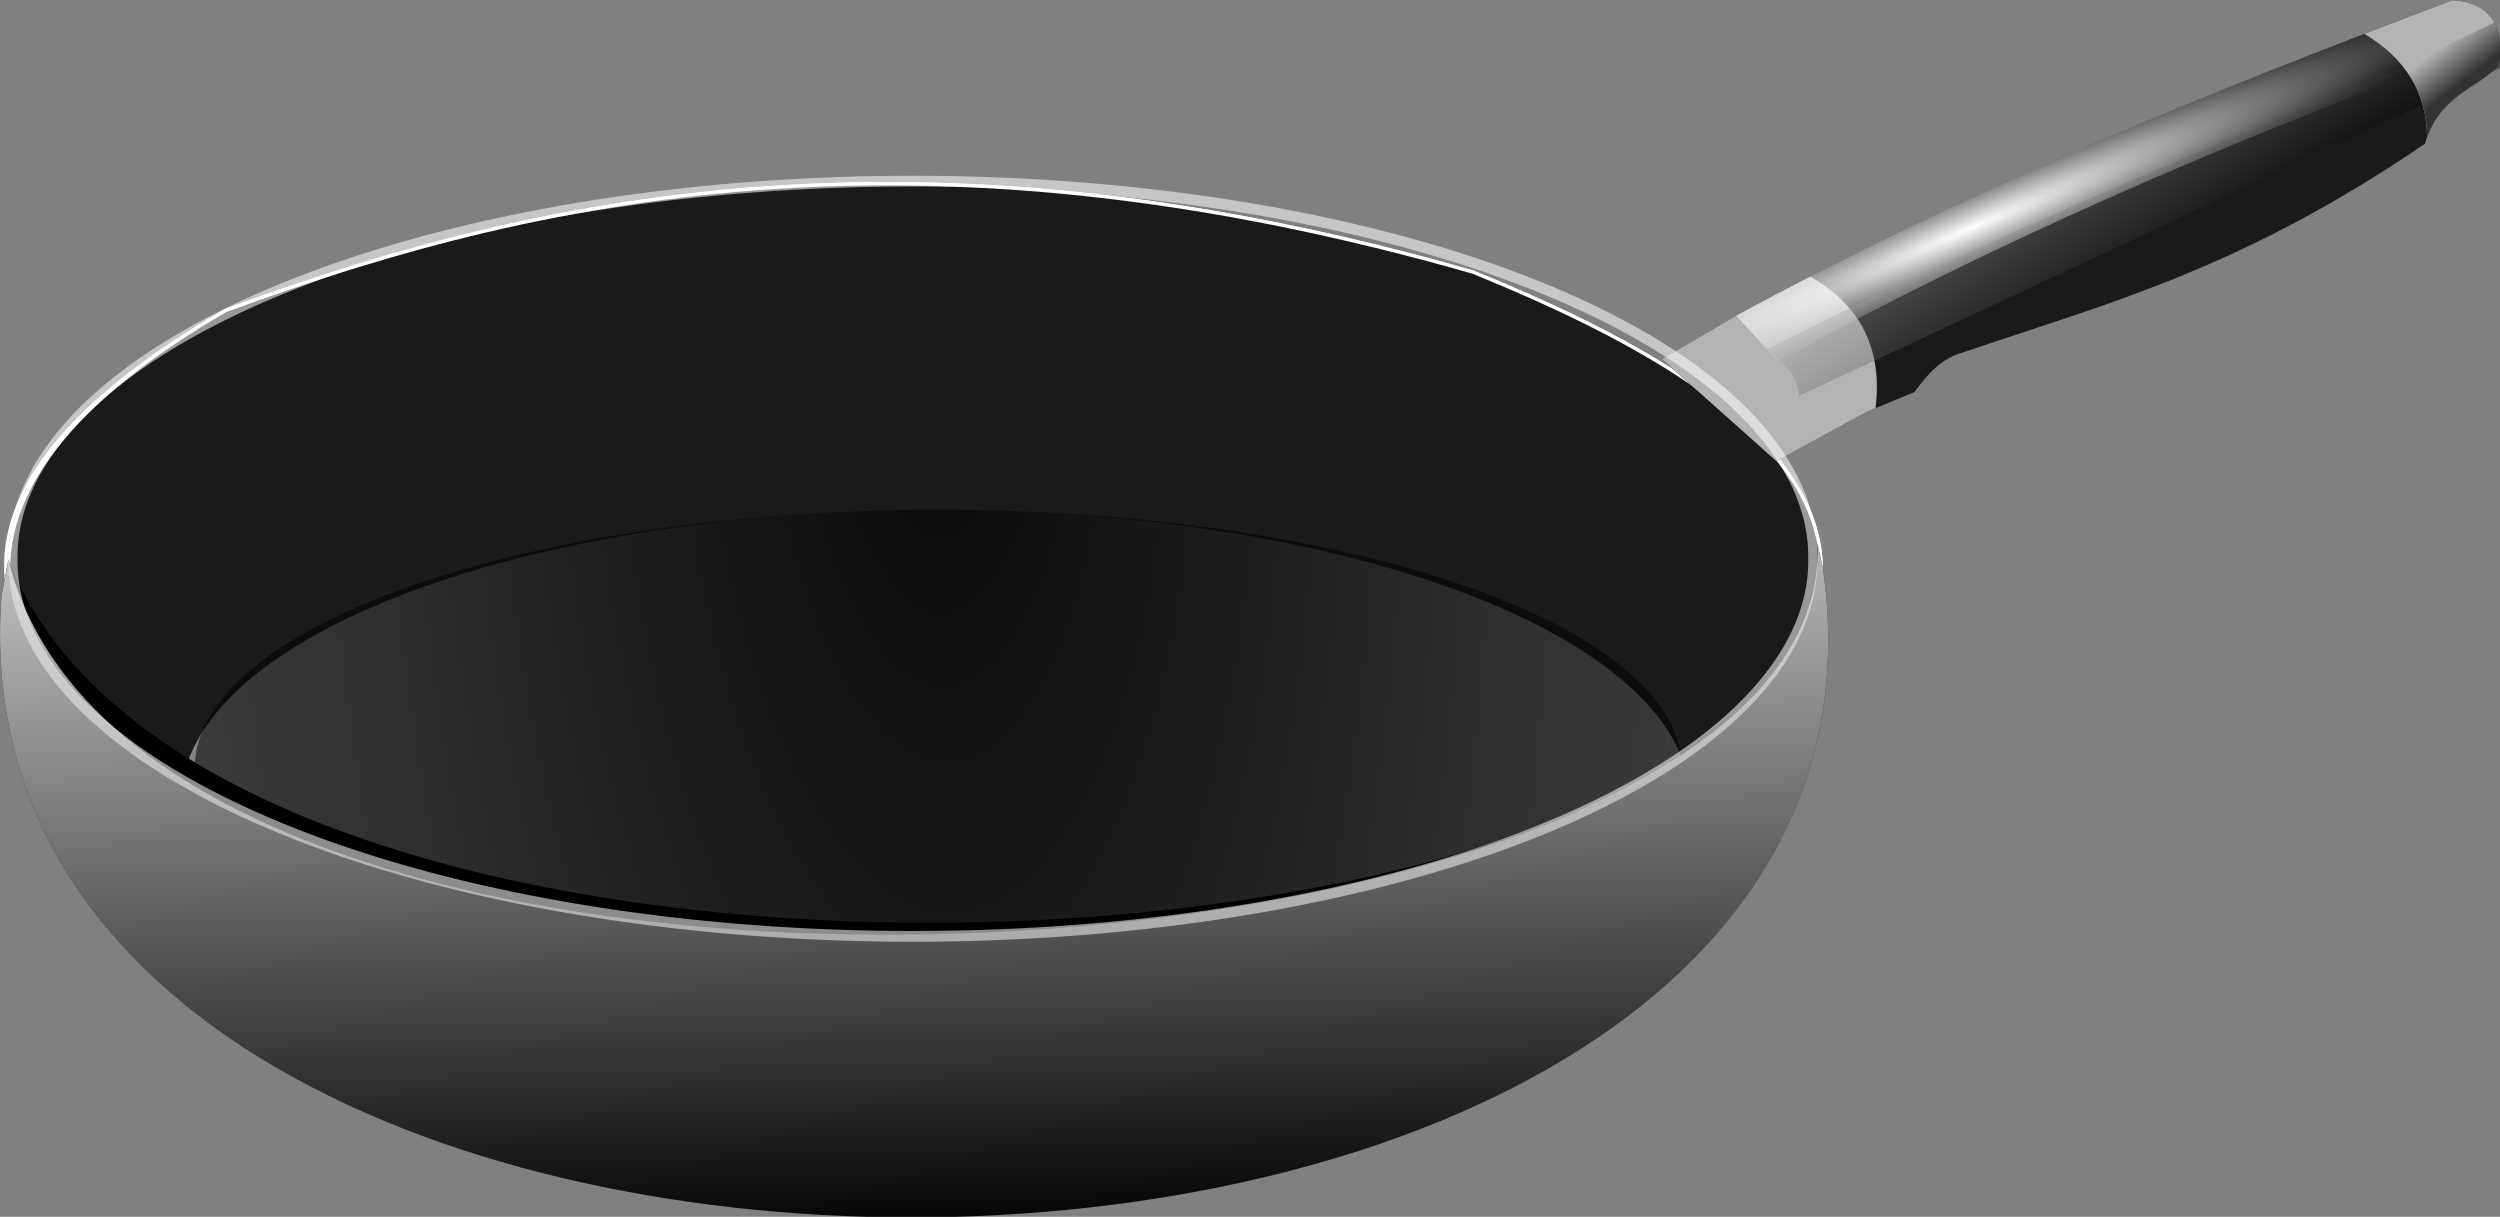 <?xml version="1.0" encoding="UTF-8" standalone="no"?>
<svg
   xmlns:dc="http://purl.org/dc/elements/1.1/"
   xmlns:cc="http://creativecommons.org/ns#"
   xmlns:rdf="http://www.w3.org/1999/02/22-rdf-syntax-ns#"
   xmlns:svg="http://www.w3.org/2000/svg"
   xmlns="http://www.w3.org/2000/svg"
   xmlns:sodipodi="http://sodipodi.sourceforge.net/DTD/sodipodi-0.dtd"
   xmlns:inkscape="http://www.inkscape.org/namespaces/inkscape"
   id="svg2985"
   viewBox="0 0 464.212 225.946"
   version="1.1"
   sodipodi:docname="pan.svg"
   width="122.823mm"
   height="59.782mm"
   inkscape:version="1.0.2-2 (e86c870879, 2021-01-15)">
  <rect x="0" y="0" width="464.212" height="225.946" fill="#808080" stroke="none"/>
  <sodipodi:namedview
     pagecolor="#ffffff"
     bordercolor="#666666"
     borderopacity="1"
     objecttolerance="10"
     gridtolerance="10"
     guidetolerance="10"
     inkscape:pageopacity="0"
     inkscape:pageshadow="2"
     inkscape:window-width="1920"
     inkscape:window-height="1017"
     id="namedview36"
     showgrid="false"
     units="mm"
     inkscape:zoom="1.3025"
     inkscape:cx="395.4627"
     inkscape:cy="188.04386"
     inkscape:window-x="-8"
     inkscape:window-y="-8"
     inkscape:window-maximized="1"
     inkscape:current-layer="svg2985"
     inkscape:document-rotation="0" />
  <defs
     id="defs2987">
    <radialGradient
       id="radialGradient3045"
       gradientUnits="userSpaceOnUse"
       cy="311.72"
       cx="355.47"
       gradientTransform="matrix(0.999,-0.033,0.08,2.442,-28.598,-506.54)"
       r="190.83">
      <stop
         id="stop3157"
         stop-color="#201f25"
         offset="0" />
      <stop
         id="stop3159"
         stop-color="#ececec"
         offset="1" />
    </radialGradient>
    <linearGradient
       id="linearGradient3052"
       x1="329.17"
       gradientUnits="userSpaceOnUse"
       y1="477.5"
       gradientTransform="matrix(0.981,0,0,0.981,0.855,71.512)"
       x2="321.67"
       y2="223.33">
      <stop
         id="stop3086"
         stop-color="#e6e6e6"
         stop-opacity="0"
         offset="0" />
      <stop
         id="stop3084"
         stop-color="#e6e6e6"
         offset="1" />
    </linearGradient>
    <linearGradient
       id="linearGradient3063"
       x1="786.88"
       gradientUnits="userSpaceOnUse"
       y1="128.33"
       gradientTransform="matrix(0.981,0,0,0.981,0.855,71.512)"
       x2="779.17"
       y2="118.54">
      <stop
         id="stop3052"
         stop-color="#333"
         offset="0" />
      <stop
         id="stop3054"
         stop-color="#333"
         stop-opacity="0"
         offset="1" />
    </linearGradient>
    <linearGradient
       id="linearGradient3067"
       x1="654.07"
       gradientUnits="userSpaceOnUse"
       y1="135.67"
       gradientTransform="matrix(0.981,0,0,0.981,0.855,71.512)"
       x2="688.84"
       y2="190.47">
      <stop
         id="stop3028"
         stop-color="#fff"
         offset="0" />
      <stop
         id="stop3030"
         offset="1" />
    </linearGradient>
    <radialGradient
       id="radialGradient3070"
       gradientUnits="userSpaceOnUse"
       cy="150.31"
       cx="644.8"
       gradientTransform="matrix(1.322,-0.575,0.059,0.135,-233.85,590.72)"
       r="110.17">
      <stop
         id="stop3039"
         stop-color="#fff"
         offset="0" />
      <stop
         id="stop3041"
         stop-color="#fff"
         stop-opacity="0"
         offset="1" />
    </radialGradient>
  </defs>
  <g
     id="layer1"
     transform="matrix(0.627,0,0,0.627,-27.868,-108.085)">
    <path
       id="path3004"
       stroke="#ffffff"
       stroke-width="0.981px"
       fill="#666666"
       d="m 480.61,252.95 c -157.97,-45.21 -269.82,-25.5 -369.42,11.44 -92.715,53.785 -81.809,105.04 4.087,154.47 138.86,47.299 279.63,60.115 425,-9.808 84.963,-70.984 35.208,-117.62 -59.663,-156.1 z" />
    <path
       id="path3058"
       stroke="#ffffff"
       stroke-width="0.981px"
       fill="#1a1a1a"
       d="m 480.61,252.95 c -157.97,-45.21 -269.82,-25.5 -369.42,11.44 -92.715,53.785 -80.076,109.09 5.82,158.52 138.86,47.299 277.89,56.07 423.26,-13.853 84.963,-70.984 35.208,-117.62 -59.663,-156.1 z" />
    <path
       id="path3010"
       d="m 536.6,278.7 22.476,-13.077 c 67.921,-36.996 139.45,-65.878 211.68,-93.172 10.337,0.697 15.539,6.528 13.894,19.207 -7.412,7.633 -17.624,8.732 -22.067,23.293 -54.605,37.267 -94.381,47.348 -136.49,61.706 -6.989,1.865 -10.927,6.781 -14.711,11.851 l -13.894,5.721 -26.971,14.711 z"
       fill="#1a1a1a" />
    <path
       id="path3014"
       d="m 580.55,254.27 c -7.192,3.706 -14.368,7.464 -21.485,11.34 l -22.466,13.087 33.928,30.25 26.971,-14.711 2.391,-0.981 c 2.069,-16.952 -3.928,-30.15 -19.339,-38.985 z"
       fill="#b3b3b3" />
    <path
       id="path3018"
       d="m 766.34,174.12 c -70.732,26.804 -140.74,55.245 -207.28,91.487 l -0.429,0.245 c 5.315,5.802 12.29,13.669 12.29,13.669 64.843,-35.807 131.19,-64.15 198.21,-89.096 9.857,-8.885 5.314,-13.167 -2.789,-16.305 z"
       fill="url(#radialGradient3070)"
       style="fill:url(#radialGradient3070)" />
    <path
       id="path3012"
       opacity="0.35"
       fill="url(#linearGradient3067)"
       d="m 567.65,275.84 c 3.725,3.798 8.71,5.707 9.594,13.766 l 207.82,-97.14 -1.23,-11.44 c -71.75,29.47 -143.37,58 -216.18,94.81 z"
       style="fill:url(#linearGradient3067)" />
    <path
       id="path3016"
       d="m 770.75,172.44 c -8.702,3.288 -17.405,6.615 -26.082,9.961 12.097,7.277 18.461,17.395 18.543,30.679 4.722,-12.789 14.345,-14.134 21.424,-21.424 1.645,-12.678 -3.547,-18.52 -13.884,-19.217 z"
       fill="#b3b3b3" />
    <path
       id="path3045"
       d="m 783.14,179.06 -27.063,13.056 c 4.663,5.846 7.091,12.804 7.141,20.964 4.722,-12.789 14.345,-14.134 21.424,-21.424 0.701,-5.405 0.151,-9.546 -1.502,-12.597 z"
       fill="url(#linearGradient3063)"
       style="fill:url(#linearGradient3063)" />
    <path
       id="path3008"
       transform="matrix(1.171,0,0,1.176,-90.277,-12.842)"
       d="m 542.5,359.17 a 190.835,73.335 0 1 1 -381.67,0 190.835,73.335 0 1 1 381.67,0 z" />
    <path
       id="path3068"
       opacity="0.55"
       transform="matrix(1.171,0,0,1.176,-90.277,-12.842)"
       fill="url(#radialGradient3045)"
       d="m 542.5,359.17 a 190.835,73.335 0 1 1 -381.67,0 190.835,73.335 0 1 1 381.67,0 z"
       style="fill:url(#radialGradient3045)" />
    <path
       id="path3102"
       opacity="0.55"
       transform="matrix(1.154,0,0,1.044,-83.486,24.96)"
       d="m 542.5,359.17 a 190.835,73.335 0 1 1 -381.67,0 190.835,73.335 0 1 1 381.67,0 z" />
    <path
       id="path3006"
       d="m 46.931,338.16 c 61.022,156.87 541.47,130.46 535.74,-4.699 l 1.635,7.253 c 35.688,250.93 -557.95,258.75 -539.42,8.173 z" />
    <path
       id="path3092"
       opacity="0.55"
       d="M 590.83,285 A 247.92,88.333 0 1 1 95,285 a 247.92,88.333 0 1 1 495.83,0 z"
       transform="matrix(1.075,0,0,1.258,-53.839,-20.673)"
       stroke="#ffffff"
       stroke-width="2.53"
       fill="none" />
    <path
       id="path3080"
       fill="url(#linearGradient3052)"
       d="m 46.931,338.16 c 41.197,165.88 541.47,130.46 535.74,-4.699 l 1.635,7.253 c 35.688,250.93 -557.95,258.75 -539.42,8.173 z"
       style="fill:url(#linearGradient3052)" />
  </g>
</svg>
